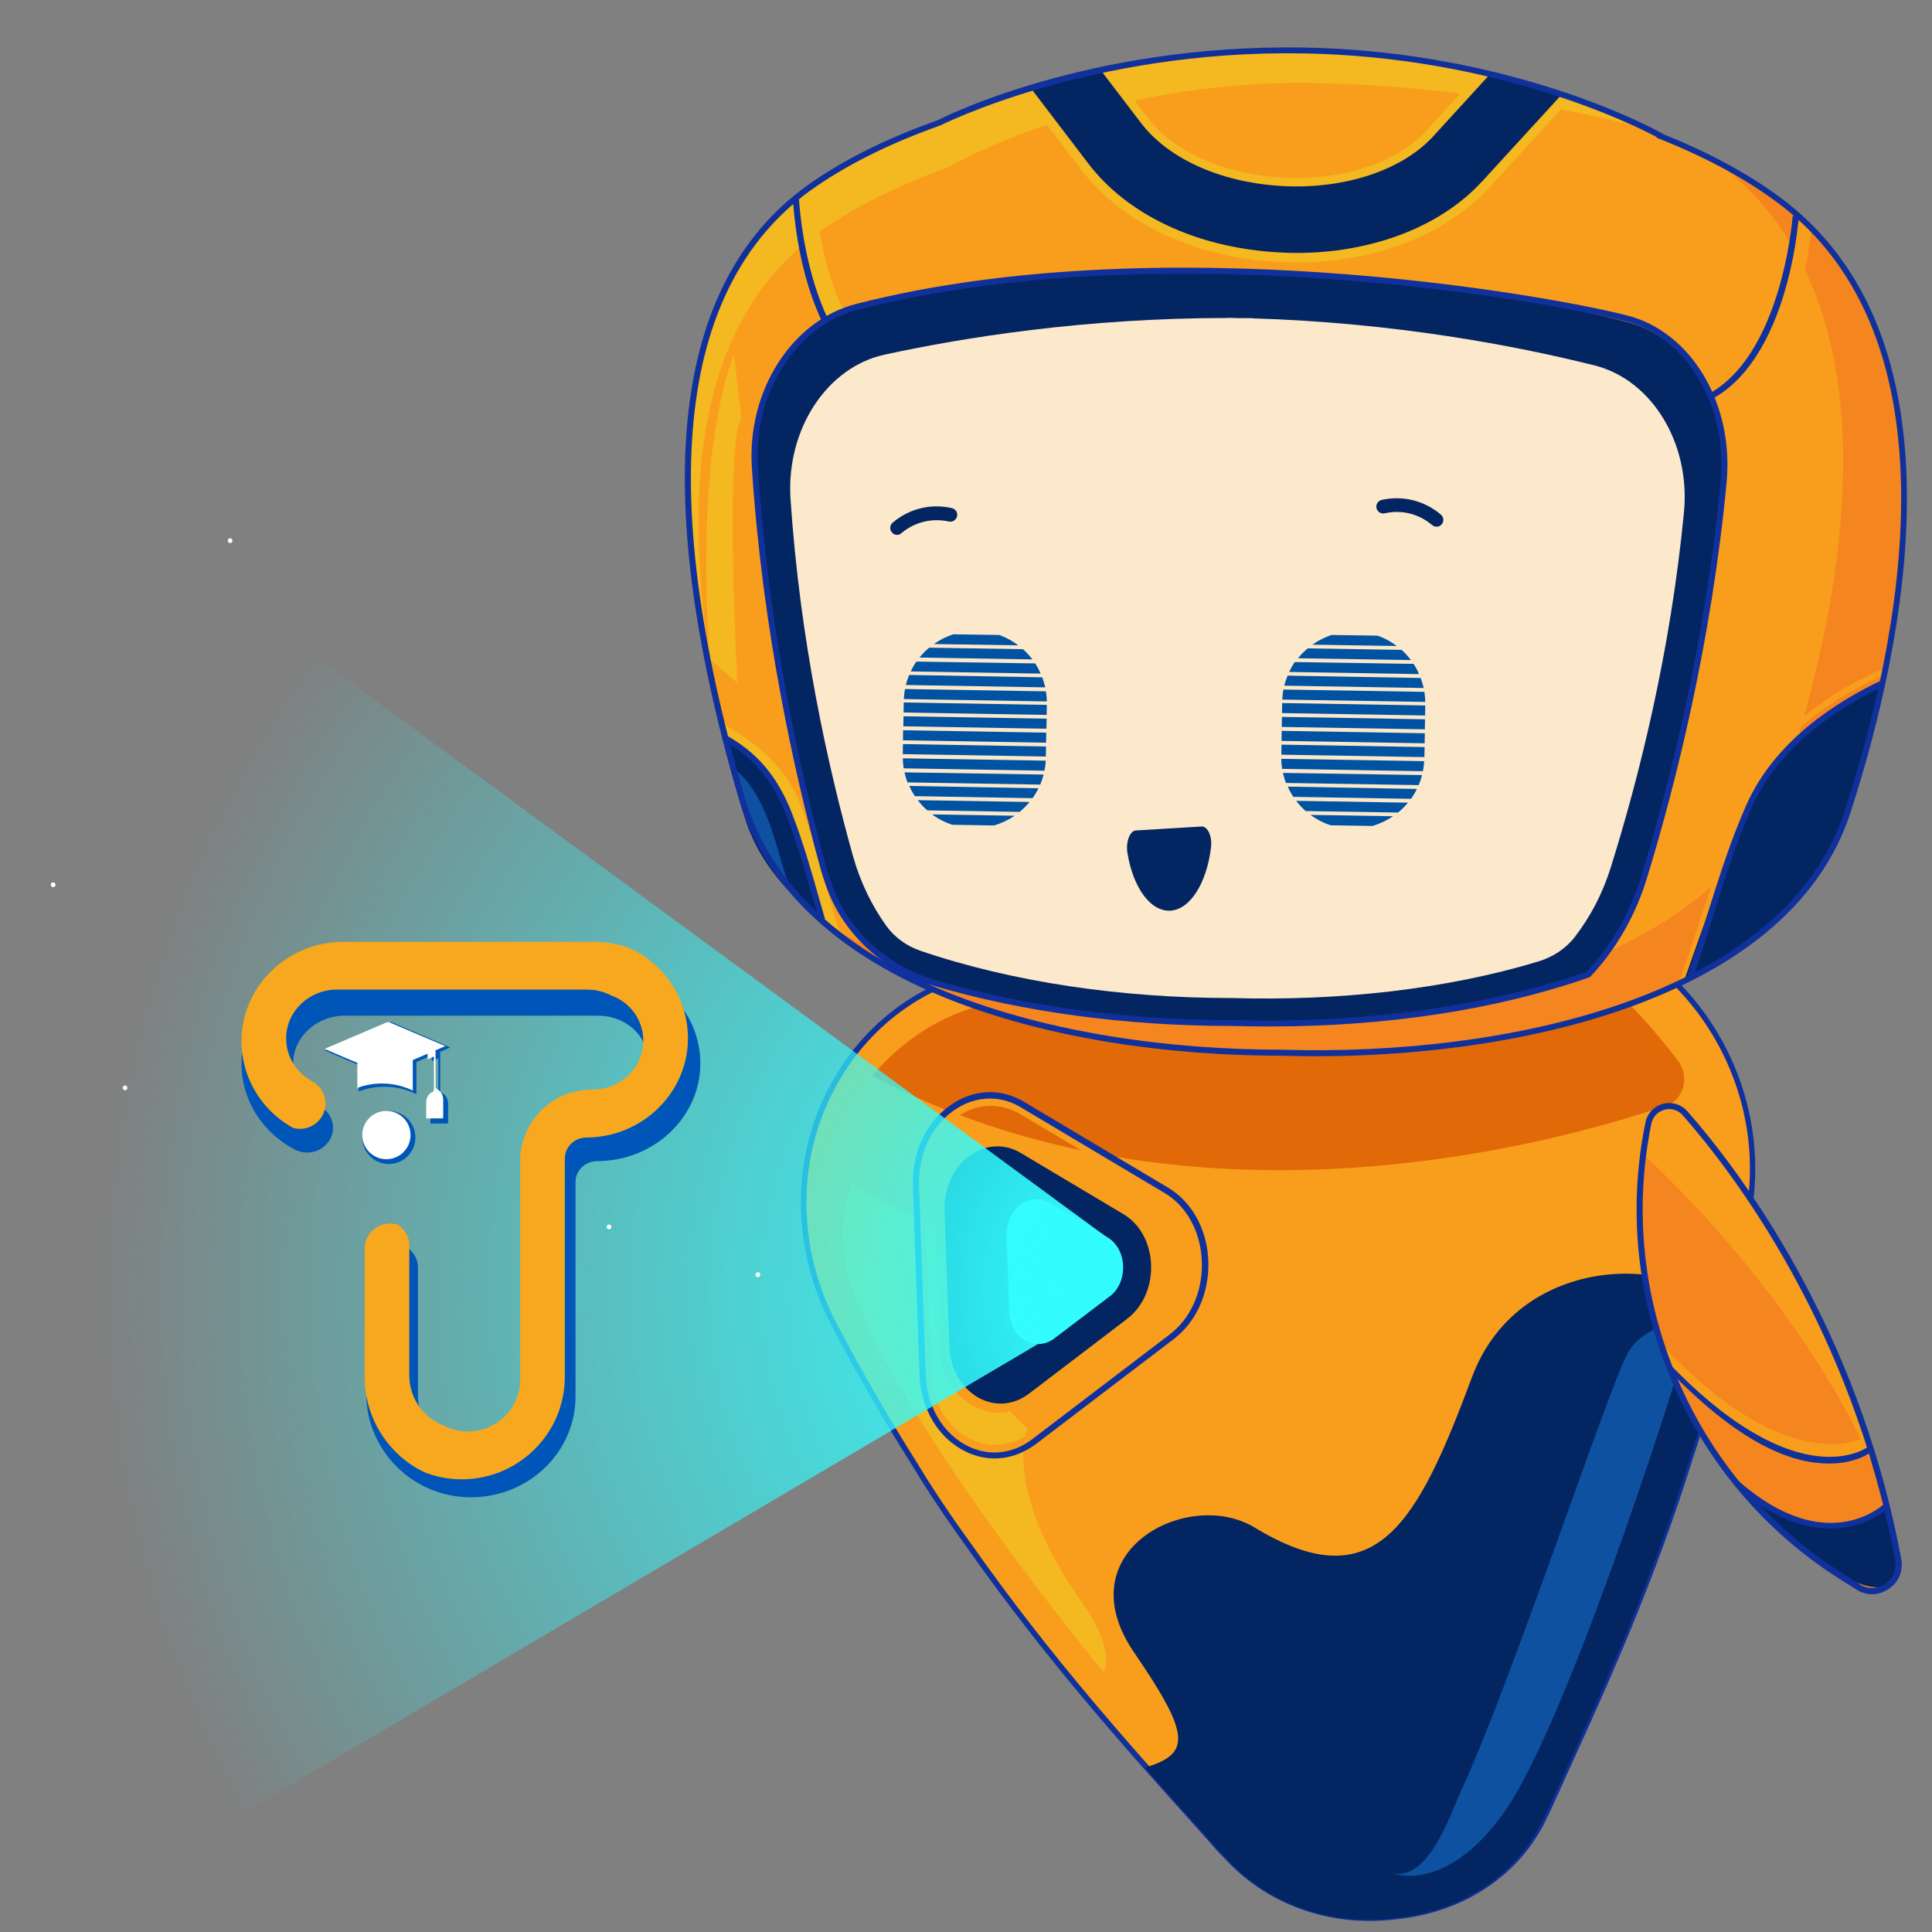 <svg width="80" height="80" viewBox="0 0 80 80" fill="none" xmlns="http://www.w3.org/2000/svg">
<rect x="0" y="0" width="80" height="80" fill="#808080" stroke="none"/>
<mask id="mask0_12159_680603" style="mask-type:alpha" maskUnits="userSpaceOnUse" x="0" y="0" width="80" height="80">
<rect width="80" height="80" fill="#D9D9D9"/>
</mask>
<g mask="url(#mask0_12159_680603)">
<path d="M2.13 36.705C2.095 36.662 2.095 36.599 2.13 36.564C2.173 36.528 2.236 36.528 2.272 36.564C2.307 36.606 2.307 36.669 2.272 36.705C2.229 36.747 2.166 36.747 2.13 36.705Z" fill="white"/>
<path d="M9.458 22.458C9.423 22.415 9.423 22.352 9.458 22.317C9.5 22.281 9.564 22.281 9.599 22.317C9.635 22.359 9.635 22.422 9.599 22.458C9.557 22.493 9.493 22.493 9.458 22.458Z" fill="white"/>
<path d="M34.538 54.843C31.159 48.403 34.889 40.787 41.83 40.033L44.512 39.745C44.533 39.745 44.547 39.738 44.568 39.738L51.262 39.013L57.921 38.07C57.942 38.07 57.956 38.07 57.977 38.063L60.645 37.682C67.543 36.704 73.59 43.096 72.428 50.106C72.048 52.394 71.591 54.534 71.077 56.54C70.809 57.708 70.436 59.004 70 60.348C68.121 66.38 65.854 71.033 64.15 74.827C64.087 74.975 64.017 75.116 63.939 75.257C62.806 77.685 60.462 79.079 57.914 79.36C55.38 79.719 52.684 78.959 50.805 76.904C50.685 76.784 50.572 76.671 50.467 76.545C47.609 73.328 43.935 69.414 40.176 64.086C39.324 62.903 38.543 61.756 37.909 60.693C36.769 58.891 35.643 56.948 34.538 54.843Z" fill="#F89E1C"/>
<path d="M56.711 79.543C54.416 79.543 52.234 78.621 50.72 76.967C50.608 76.854 50.488 76.734 50.375 76.608C49.967 76.143 49.538 75.665 49.094 75.172C46.511 72.293 43.301 68.703 40.084 64.142C39.176 62.882 38.409 61.742 37.811 60.742C36.614 58.849 35.474 56.878 34.432 54.893C32.764 51.718 32.736 48.002 34.362 44.961C35.882 42.11 38.599 40.273 41.816 39.921L51.248 38.893L60.631 37.563C63.89 37.098 67.128 38.239 69.521 40.688C71.971 43.194 73.097 46.72 72.541 50.113C72.182 52.274 71.725 54.442 71.19 56.554C70.936 57.659 70.577 58.94 70.106 60.369C68.494 65.536 66.572 69.766 65.023 73.166C64.756 73.75 64.503 74.313 64.256 74.862C64.193 74.996 64.129 75.137 64.045 75.299C62.968 77.6 60.68 79.156 57.935 79.459C57.52 79.515 57.112 79.543 56.711 79.543ZM34.636 54.794C35.678 56.772 36.811 58.736 38.008 60.629C38.606 61.622 39.367 62.762 40.275 64.015C43.484 68.569 46.694 72.152 49.27 75.024C49.714 75.517 50.143 75.995 50.551 76.46C50.664 76.58 50.777 76.699 50.889 76.819C52.621 78.713 55.239 79.621 57.9 79.248C60.575 78.952 62.792 77.445 63.841 75.207C63.925 75.045 63.996 74.912 64.052 74.778C64.299 74.229 64.552 73.666 64.819 73.081C66.361 69.689 68.282 65.465 69.894 60.313C70.359 58.891 70.718 57.61 70.971 56.512C71.513 54.4 71.964 52.239 72.323 50.085C72.872 46.763 71.767 43.306 69.367 40.85C67.023 38.45 63.855 37.337 60.666 37.788L51.283 39.118L41.844 40.146C38.705 40.484 36.051 42.279 34.566 45.073C32.975 48.044 33.003 51.683 34.636 54.794Z" fill="#10319B"/>
<path d="M46.962 68.428C44.09 64.233 49.2 61.586 51.945 63.248C56.971 66.295 58.688 63.1 60.955 57.018C63.003 51.521 70.373 51.971 71.373 54.737C71.133 55.906 71.323 55.505 71.049 56.589C70.781 57.757 70.408 59.052 69.972 60.397C68.093 66.429 65.826 71.082 64.123 74.876C64.059 75.024 63.989 75.165 63.911 75.305C62.778 77.734 60.434 79.127 57.886 79.409C55.352 79.768 52.656 79.008 50.777 76.952C50.657 76.833 50.544 76.72 50.439 76.593C49.51 75.545 48.482 74.418 47.405 73.194C49.306 72.624 49.32 71.87 46.962 68.428Z" fill="#032663"/>
<path d="M36.114 44.552C37.578 42.807 39.62 41.61 42.076 41.349L44.772 41.061C44.793 41.061 44.807 41.054 44.828 41.054L51.558 40.336L58.252 39.379C58.273 39.379 58.287 39.379 58.308 39.372L60.99 38.984C64.707 38.45 67.184 40.962 69.465 43.898C69.979 44.559 69.739 45.531 69.007 45.777C62.855 47.868 48.623 51.12 36.114 44.552Z" fill="#E26907"/>
<path d="M35.305 48.959C36.157 49.782 40.218 51.416 40.218 51.416C40.218 51.416 39.437 52.964 40.183 55.653C40.746 57.666 42.548 59.144 42.548 59.144C41.894 61.172 43.21 64.135 44.737 66.254C46.265 68.379 45.702 69.238 45.702 69.238C45.702 69.238 37.508 59.433 35.291 53.344C34.397 50.874 35.305 48.959 35.305 48.959Z" fill="#F4B821"/>
<path d="M70.106 54.723C70.106 54.723 68.17 54.631 67.382 56.067C66.593 57.503 62.518 69.857 60.413 74.355C60.033 75.164 59.16 77.895 57.64 77.564C57.64 77.564 59.829 78.479 62.271 75.058C64.721 71.638 68.987 58.622 70.106 54.723Z" fill="#0E51A0"/>
<path d="M41.21 60.341C40.802 60.341 40.394 60.249 40.007 60.066C38.852 59.517 38.106 58.279 38.05 56.836L37.782 49.212C37.733 47.727 38.409 46.383 39.563 45.7C40.492 45.151 41.555 45.151 42.477 45.7L48.292 49.163C49.242 49.726 49.868 50.803 49.967 52.042C50.072 53.365 49.58 54.625 48.651 55.407C48.622 55.428 48.594 55.456 48.559 55.477L48.524 55.505L42.984 59.728C42.435 60.13 41.823 60.341 41.21 60.341ZM41.02 45.791C40.612 45.791 40.197 45.904 39.817 46.129C38.824 46.714 38.24 47.889 38.282 49.184L38.55 56.807C38.592 58.067 39.233 59.137 40.218 59.602C41.027 59.989 41.921 59.876 42.667 59.306L48.242 55.062C48.27 55.041 48.292 55.02 48.32 54.998C49.122 54.323 49.552 53.224 49.46 52.063C49.376 50.993 48.841 50.064 48.031 49.578L42.217 46.115C41.83 45.904 41.429 45.791 41.02 45.791Z" fill="#F89E1C"/>
<path d="M41.182 60.391C40.788 60.391 40.386 60.299 40.006 60.116C38.866 59.574 38.127 58.349 38.078 56.921L37.803 49.107C37.754 47.636 38.422 46.306 39.563 45.63C40.471 45.088 41.513 45.088 42.414 45.63L48.369 49.178C49.305 49.734 49.924 50.797 50.023 52.022C50.128 53.338 49.643 54.584 48.721 55.351C48.692 55.372 48.664 55.4 48.636 55.421L48.601 55.45L42.928 59.771C42.378 60.187 41.787 60.391 41.182 60.391ZM40.992 45.489C40.548 45.489 40.105 45.609 39.69 45.855C38.634 46.482 38.007 47.728 38.056 49.107L38.331 56.921C38.38 58.258 39.063 59.398 40.112 59.898C40.985 60.313 41.956 60.201 42.758 59.581L48.467 55.231C48.495 55.21 48.523 55.189 48.544 55.168C49.403 54.45 49.854 53.282 49.755 52.05C49.664 50.909 49.094 49.917 48.228 49.403L42.273 45.855C41.872 45.609 41.428 45.489 40.992 45.489Z" fill="#10319B"/>
<path d="M41.351 58.498C41.034 58.498 40.725 58.427 40.422 58.286C39.535 57.864 38.958 56.921 38.923 55.809L38.719 50.1C38.676 48.967 39.197 47.939 40.084 47.418C40.802 46.996 41.619 46.996 42.33 47.418L46.68 50.009C47.412 50.445 47.89 51.269 47.968 52.212C48.052 53.225 47.672 54.183 46.961 54.781L46.891 54.837L46.736 54.633L46.877 54.844L42.717 58.012C42.294 58.336 41.823 58.498 41.351 58.498ZM41.21 47.601C40.915 47.601 40.619 47.686 40.337 47.848C39.62 48.277 39.19 49.129 39.225 50.079L39.429 55.788C39.465 56.703 39.929 57.484 40.64 57.822C41.224 58.096 41.872 58.019 42.407 57.611L46.553 54.45L46.729 54.633L46.574 54.436L46.63 54.394C47.215 53.901 47.524 53.099 47.461 52.254C47.398 51.473 47.011 50.797 46.419 50.445L42.069 47.855C41.795 47.686 41.499 47.601 41.21 47.601Z" fill="#F89E1C"/>
<path d="M46.694 54.59C46.715 54.576 46.736 54.555 46.758 54.541C48.06 53.45 47.947 51.127 46.518 50.275L42.267 47.741C40.796 46.868 39.043 48.199 39.113 50.148L39.31 55.73C39.381 57.673 41.218 58.771 42.619 57.701L46.673 54.611C46.673 54.597 46.68 54.59 46.694 54.59Z" fill="#032663"/>
<path d="M45.962 53.675C45.976 53.668 45.983 53.654 45.997 53.647C46.729 53.034 46.666 51.725 45.863 51.239L43.463 49.81C42.633 49.318 41.647 50.071 41.682 51.162L41.795 54.308C41.837 55.406 42.872 56.019 43.66 55.42L45.948 53.682C45.948 53.682 45.955 53.682 45.962 53.675Z" fill="#33FCFE"/>
<path d="M69.768 46.094C72.013 48.642 76.842 55.048 78.595 64.6C78.763 65.529 77.743 66.219 76.94 65.719L76.314 65.325C69.958 61.348 66.741 53.844 68.254 46.502C68.402 45.799 69.296 45.559 69.768 46.094Z" fill="#F5851F"/>
<path d="M68.261 46.503C68.409 45.799 69.296 45.559 69.767 46.102C71.738 48.34 75.716 53.57 77.834 61.292C75.103 54.745 69.88 49.501 68.043 47.791C68.099 47.355 68.17 46.932 68.261 46.503Z" fill="#F89E1C"/>
<path d="M75.723 60.412C74.252 60.412 72.175 59.828 69.064 56.498L68.874 55.738C74.111 61.334 77.236 59.518 77.264 59.497L77.581 59.891C77.518 59.934 76.884 60.412 75.723 60.412Z" fill="#F89E1C"/>
<path d="M78.123 62.341C78.123 62.341 75.849 64.84 71.985 61.377C71.985 61.377 75.892 66.037 77.975 65.713C77.975 65.713 79.32 65.502 78.123 62.341Z" fill="#032663"/>
<path d="M77.525 66.014C77.299 66.014 77.081 65.951 76.877 65.824L76.251 65.43C69.88 61.446 66.621 53.83 68.135 46.474C68.212 46.101 68.487 45.806 68.86 45.707C69.226 45.608 69.613 45.728 69.866 46.01C71.936 48.361 76.94 54.879 78.728 64.571C78.813 65.05 78.623 65.515 78.214 65.789C78.003 65.937 77.764 66.014 77.525 66.014ZM69.12 45.925C69.057 45.925 68.986 45.932 68.923 45.953C68.641 46.031 68.437 46.242 68.381 46.523C66.889 53.774 70.106 61.291 76.384 65.212L77.011 65.606C77.341 65.81 77.743 65.803 78.067 65.585C78.383 65.367 78.538 65.001 78.475 64.621C76.701 54.984 71.731 48.516 69.676 46.178C69.528 46.017 69.331 45.925 69.12 45.925Z" fill="#10319B"/>
<path d="M75.786 63.291C74.737 63.291 73.393 62.889 71.837 61.531L72.006 61.341C75.638 64.508 77.94 62.347 78.039 62.256L78.215 62.439C78.194 62.446 77.307 63.291 75.786 63.291Z" fill="#10319B"/>
<path d="M75.744 60.602C74.336 60.602 72.238 59.961 69.162 56.8L69.191 56.54C74.547 62.051 77.328 59.926 77.356 59.905L77.518 60.102C77.461 60.144 76.87 60.602 75.744 60.602Z" fill="#10319B"/>
<path d="M46.11 51.437L2.485 19.418V79.543L42.971 55.66L46.11 51.437Z" fill="url(#paint0_radial_12159_680603)"/>
<path d="M27.77 41.181C26.978 40.42 25.924 39.999 24.803 39.999H14.275C11.947 39.999 10.029 41.787 10 43.986C9.987 45.087 10.421 46.119 11.227 46.895C11.515 47.172 11.839 47.405 12.185 47.588C12.187 47.59 12.188 47.591 12.19 47.591C12.208 47.599 12.227 47.609 12.247 47.618C12.39 47.686 12.551 47.726 12.719 47.726C13.088 47.726 13.412 47.548 13.604 47.275C13.606 47.275 13.606 47.273 13.607 47.272C13.623 47.247 13.639 47.224 13.654 47.199C13.656 47.196 13.657 47.191 13.661 47.187C13.742 47.043 13.789 46.874 13.789 46.697C13.789 46.307 13.563 45.965 13.229 45.791C13.227 45.791 13.227 45.791 13.226 45.789C13.049 45.697 12.886 45.582 12.741 45.44C12.344 45.058 12.131 44.552 12.138 44.011C12.153 42.934 13.111 42.056 14.276 42.056H24.747C25.297 42.056 25.834 42.242 26.23 42.609C26.637 42.989 26.861 43.494 26.861 44.037V44.065C26.846 45.15 25.875 46.032 24.699 46.021C23.035 46.004 21.691 47.337 21.691 48.94V57.828C21.691 58.393 21.463 58.922 21.049 59.32C20.611 59.743 20.02 59.965 19.398 59.938C18.215 59.886 17.306 58.909 17.306 57.77V52.485C17.306 52.041 17.009 51.668 16.6 51.532C16.483 51.493 16.358 51.472 16.226 51.475H16.199C16.07 51.478 15.947 51.503 15.834 51.547C15.444 51.695 15.169 52.06 15.169 52.485V57.734C15.169 60.04 17.07 61.981 19.463 61.999C20.634 62.009 21.736 61.572 22.56 60.778C23.378 59.991 23.83 58.942 23.83 57.828V48.94C23.83 48.461 24.237 48.081 24.735 48.079C25.896 48.076 26.952 47.629 27.723 46.911C28.498 46.188 28.984 45.192 29 44.09C29.013 42.993 28.578 41.959 27.77 41.181Z" fill="#0055B8"/>
<path d="M18.577 43.401C18.493 43.438 18.332 43.51 18.225 43.553C18.227 43.643 18.228 43.77 18.228 43.824V45.143C18.228 45.183 18.232 45.214 18.273 45.237C18.472 45.339 18.556 45.512 18.556 45.734C18.554 45.968 18.554 46.204 18.554 46.441C18.554 46.492 18.554 46.511 18.532 46.517C18.52 46.523 18.501 46.523 18.471 46.523H17.822C17.822 46.286 17.822 46.051 17.823 45.814C17.823 45.745 17.833 45.683 17.856 45.627C17.894 45.516 17.974 45.429 18.092 45.367C18.135 45.343 18.154 45.316 18.154 45.267C18.152 44.806 18.152 44.345 18.152 43.884C18.152 43.867 18.151 43.85 18.149 43.827C18.122 43.837 18.099 43.846 18.079 43.855C18.013 43.883 17.948 43.912 17.881 43.939V43.763C17.881 43.745 17.879 43.728 17.877 43.706C17.85 43.716 17.827 43.725 17.807 43.734C17.618 43.816 17.432 43.895 17.243 43.977V45.31C16.902 45.141 16.526 45.036 16.13 45.007C16.058 45.002 15.985 45 15.912 45C15.539 45 15.183 45.068 14.852 45.192V44.102C14.762 44.063 14.671 44.023 14.58 43.984C14.321 43.873 14.062 43.762 13.801 43.65C13.706 43.609 13.61 43.568 13.516 43.527C13.503 43.521 13.492 43.514 13.475 43.505C13.468 43.5 13.458 43.496 13.448 43.49C13.484 43.472 13.508 43.461 13.532 43.45C13.668 43.391 13.806 43.332 13.944 43.273C14 43.25 14.055 43.224 14.111 43.201L14.112 43.2C14.77 42.916 15.429 42.632 16.089 42.347C16.142 42.324 16.19 42.312 16.248 42.337C16.692 42.529 17.135 42.721 17.578 42.911C17.933 43.064 18.289 43.216 18.642 43.369C18.645 43.37 18.645 43.371 18.648 43.372C18.619 43.385 18.595 43.395 18.577 43.401Z" fill="#0055B8"/>
<path d="M16.51 50.728C16.503 50.729 16.494 50.73 16.487 50.731C16.352 50.751 16.214 50.761 16.073 50.761C15.964 50.761 15.86 50.754 15.755 50.743C15.866 50.698 15.987 50.674 16.115 50.67H16.18C16.198 50.67 16.217 50.671 16.235 50.673C16.25 50.674 16.265 50.675 16.28 50.677C16.303 50.679 16.327 50.683 16.351 50.687C16.37 50.69 16.388 50.694 16.406 50.698C16.419 50.701 16.43 50.704 16.443 50.707C16.444 50.707 16.446 50.708 16.447 50.708C16.449 50.709 16.452 50.709 16.454 50.71L16.455 50.711C16.458 50.711 16.461 50.712 16.463 50.713C16.48 50.717 16.495 50.722 16.51 50.728Z" fill="#F7A81E"/>
<path d="M27.272 40.086C27.14 39.956 27 39.834 26.855 39.724C26.632 39.556 26.395 39.409 26.146 39.291C25.663 39.099 25.142 38.999 24.607 38.999H14.218C11.921 38.999 10.028 40.817 10 43.053C9.987 44.172 10.417 45.222 11.211 46.011C11.384 46.183 11.571 46.339 11.768 46.476C11.883 46.556 12.003 46.631 12.126 46.7C12.22 46.728 12.32 46.743 12.423 46.743C12.786 46.743 13.106 46.561 13.296 46.283C13.297 46.283 13.297 46.281 13.299 46.279C13.316 46.255 13.331 46.229 13.346 46.205C13.347 46.201 13.349 46.197 13.353 46.193C13.433 46.047 13.479 45.875 13.479 45.695C13.479 45.307 13.265 44.965 12.948 44.786C12.941 44.781 12.934 44.778 12.927 44.774C12.925 44.774 12.925 44.774 12.923 44.772C12.748 44.678 12.587 44.561 12.444 44.416C12.054 44.029 11.843 43.514 11.849 42.964C11.863 41.867 12.808 40.976 13.959 40.976H24.289C24.647 40.976 24.999 41.057 25.309 41.22C25.439 41.267 25.565 41.327 25.684 41.4C25.802 41.471 25.912 41.555 26.014 41.652C26.417 42.038 26.638 42.551 26.638 43.104V43.132C26.623 44.234 25.665 45.132 24.505 45.121C23.787 45.114 23.131 45.368 22.618 45.794C22.207 46.134 21.89 46.584 21.708 47.096C21.598 47.409 21.538 47.743 21.538 48.09V57.129C21.538 57.703 21.313 58.242 20.904 58.645C20.471 59.074 19.889 59.301 19.275 59.275C18.959 59.261 18.664 59.178 18.4 59.039C18.322 59.012 18.247 58.98 18.175 58.944C17.444 58.583 16.949 57.814 16.949 56.954V51.581C16.949 51.224 16.766 50.912 16.489 50.729C16.497 50.728 16.506 50.727 16.513 50.726C16.497 50.72 16.482 50.716 16.466 50.711C16.463 50.71 16.459 50.709 16.457 50.708C16.455 50.707 16.452 50.707 16.45 50.706C16.449 50.706 16.447 50.705 16.446 50.705C16.433 50.701 16.422 50.698 16.409 50.696C16.39 50.691 16.372 50.688 16.353 50.685C16.33 50.68 16.306 50.677 16.283 50.675C16.268 50.673 16.253 50.672 16.237 50.671C16.219 50.669 16.201 50.668 16.183 50.668H16.117C15.989 50.672 15.868 50.696 15.758 50.741C15.372 50.891 15.102 51.263 15.102 51.695V57.032C15.102 58.513 15.85 59.845 16.997 60.631C17.175 60.754 17.363 60.862 17.561 60.957C18.031 61.145 18.542 61.25 19.078 61.255C19.298 61.257 19.515 61.243 19.728 61.212C20.637 61.084 21.475 60.667 22.134 60.013C22.941 59.213 23.388 58.147 23.388 57.013V47.978C23.388 47.491 23.79 47.104 24.28 47.103C25.425 47.099 26.468 46.646 27.228 45.914C27.28 45.863 27.332 45.811 27.382 45.758C27.656 45.466 27.888 45.135 28.067 44.775C28.328 44.25 28.479 43.665 28.487 43.046C28.498 41.929 28.069 40.877 27.272 40.086Z" fill="#F7A81E"/>
<path d="M18.374 43.347C18.294 43.382 18.138 43.45 18.035 43.491C18.038 43.576 18.038 43.697 18.038 43.748V45.001C18.038 45.039 18.043 45.068 18.082 45.09C18.273 45.187 18.354 45.351 18.354 45.561C18.352 45.783 18.352 46.008 18.352 46.233C18.352 46.281 18.352 46.299 18.331 46.305C18.319 46.311 18.301 46.311 18.272 46.311H17.648C17.648 46.086 17.648 45.863 17.649 45.637C17.649 45.572 17.659 45.513 17.682 45.46C17.718 45.355 17.794 45.272 17.908 45.213C17.95 45.191 17.968 45.165 17.968 45.118C17.966 44.68 17.966 44.243 17.966 43.806C17.966 43.788 17.965 43.773 17.963 43.752C17.937 43.761 17.915 43.77 17.895 43.778C17.832 43.804 17.769 43.831 17.706 43.858V43.69C17.706 43.673 17.704 43.657 17.702 43.636C17.676 43.645 17.653 43.654 17.634 43.662C17.453 43.74 17.274 43.816 17.093 43.894V45.159C16.765 44.999 16.404 44.899 16.023 44.872C15.955 44.867 15.884 44.865 15.815 44.865C15.456 44.865 15.114 44.93 14.796 45.047V44.012C14.71 43.975 14.622 43.938 14.535 43.901C14.286 43.794 14.037 43.689 13.787 43.583C13.696 43.544 13.604 43.505 13.513 43.466C13.501 43.46 13.49 43.454 13.474 43.445C13.467 43.44 13.458 43.437 13.448 43.431C13.483 43.414 13.505 43.403 13.528 43.393C13.659 43.337 13.791 43.281 13.924 43.225C13.978 43.203 14.031 43.179 14.085 43.157L14.086 43.156C14.718 42.887 15.351 42.616 15.984 42.346C16.035 42.324 16.082 42.313 16.137 42.336C16.564 42.518 16.989 42.7 17.415 42.882C17.755 43.027 18.097 43.171 18.437 43.316C18.439 43.317 18.44 43.318 18.442 43.319C18.415 43.331 18.391 43.341 18.374 43.347Z" fill="#FEFEFE"/>
<path d="M25.147 50.874C25.112 50.831 25.112 50.768 25.147 50.733C25.19 50.697 25.253 50.697 25.289 50.733C25.324 50.775 25.324 50.838 25.289 50.874C25.253 50.909 25.19 50.909 25.147 50.874Z" fill="white"/>
<path d="M31.314 52.851C31.279 52.809 31.279 52.745 31.314 52.71C31.356 52.675 31.42 52.675 31.455 52.71C31.49 52.752 31.49 52.816 31.455 52.851C31.413 52.894 31.356 52.894 31.314 52.851Z" fill="white"/>
<path d="M5.108 45.116C5.073 45.074 5.073 45.01 5.108 44.975C5.15 44.939 5.214 44.939 5.249 44.975C5.284 45.017 5.284 45.081 5.249 45.116C5.207 45.158 5.15 45.158 5.108 45.116Z" fill="white"/>
<path d="M73.555 8.198C72.155 7.179 70.491 6.313 68.634 5.578L68.752 5.606C68.752 5.606 62.819 2.21 53.9 2.078C45.008 1.947 38.909 5.058 38.874 5.079C36.948 5.758 35.208 6.597 33.753 7.595C26.718 12.391 27.813 23.05 30.717 33.016C32.831 40.265 42.61 43.585 53.124 43.585C63.63 43.904 74.192 40.778 76.521 33.591C79.716 23.729 80.444 13.209 73.555 8.198Z" fill="#F89E1C"/>
<path d="M73.555 8.239C72.82 7.705 72.016 7.213 71.143 6.756C77.886 11.815 77.152 22.28 73.971 32.108C71.642 39.308 61.08 42.441 50.573 42.122C44.599 42.122 38.5 40.577 34.086 38.276C38.569 41.644 45.895 43.702 53.117 43.702C63.623 44.021 74.185 40.889 76.514 33.688C79.716 23.798 80.444 13.257 73.555 8.239Z" fill="#F5851F"/>
<path d="M70.089 17.464L69.951 16.73C73.756 16.002 74.269 9.279 74.275 9.21L75.024 9.265C75.003 9.563 74.456 16.626 70.089 17.464Z" fill="#F89E1C"/>
<path d="M37.987 16.521C33.185 15.197 33.032 8.274 33.025 7.983L33.774 7.969C33.774 8.038 33.926 14.622 38.188 15.8L37.987 16.521Z" fill="#F4B821"/>
<path d="M53.664 8.114C53.408 8.114 53.151 8.107 52.888 8.086C50.337 7.906 48.12 6.88 46.949 5.349L45.313 3.207L45.909 2.757L47.544 4.898C48.584 6.264 50.608 7.178 52.943 7.345C55.348 7.511 57.635 6.839 58.911 5.571C58.945 5.536 58.98 5.501 59.014 5.46L61.378 2.882L61.932 3.388L59.569 5.973C59.527 6.021 59.486 6.063 59.437 6.104C58.148 7.373 55.986 8.114 53.664 8.114Z" fill="#F4B821"/>
<path d="M53.678 10.866C53.609 10.866 53.54 10.866 53.463 10.866C53.207 10.859 52.944 10.852 52.694 10.832C49.319 10.596 46.429 9.203 44.759 7.013L42.423 3.95L43.019 3.499L45.355 6.562C46.893 8.579 49.589 9.861 52.749 10.09C52.992 10.104 53.235 10.118 53.484 10.118C56.457 10.159 59.139 9.217 60.851 7.533C60.914 7.47 60.969 7.415 61.032 7.352L61.101 7.276L64.344 3.735L64.899 4.241L61.579 7.865C61.51 7.935 61.447 8.004 61.378 8.066C59.555 9.854 56.762 10.866 53.678 10.866Z" fill="#F4B821"/>
<path d="M34.127 9.466C35.589 8.461 37.322 7.616 39.255 6.93C39.297 6.909 45.423 3.305 54.308 3.437C60.151 3.527 65.259 4.58 68.079 5.294C66.298 4.421 61.066 2.196 53.9 2.085C45.008 1.953 38.909 5.093 38.867 5.114C36.941 5.8 35.201 6.645 33.739 7.65C27.467 11.968 27.765 20.915 29.816 29.918C28.222 21.553 28.277 13.486 34.127 9.466Z" fill="#F4B821"/>
<path d="M37.315 16.287C33.164 15.358 32.838 8.469 32.831 8.171L33.08 8.164C33.08 8.233 33.406 15.157 37.37 16.044L37.315 16.287Z" fill="#10319B"/>
<path d="M45.064 6.771L42.728 3.707C43.567 3.451 44.537 3.188 45.618 2.959L47.254 5.101C48.363 6.556 50.483 7.519 52.923 7.693C55.432 7.873 57.83 7.152 59.181 5.814C59.223 5.773 59.257 5.738 59.299 5.697L61.662 3.111C62.764 3.375 63.755 3.673 64.621 3.964L61.378 7.505L61.302 7.582C61.239 7.644 61.177 7.713 61.115 7.776C59.334 9.536 56.52 10.52 53.484 10.472C53.235 10.465 52.985 10.458 52.736 10.437C49.465 10.208 46.665 8.871 45.064 6.771Z" fill="#032663"/>
<path d="M69.757 16.924L69.708 16.681C73.7 15.912 74.227 9.002 74.234 8.933L74.483 8.953C74.469 9.244 73.936 16.12 69.757 16.924Z" fill="#10319B"/>
<path d="M51.031 42.434C56.222 42.593 61.433 41.949 65.758 40.438C66.777 39.377 67.588 38.012 68.08 36.411C69.334 32.308 70.755 26.556 71.372 20.083C71.677 16.902 69.923 13.977 67.352 13.326C63.845 12.432 58.432 11.371 51.987 11.17V11.163C51.807 11.163 51.627 11.163 51.447 11.163C51.266 11.156 51.086 11.156 50.906 11.149V11.156C44.461 11.163 39.145 11.898 35.61 12.688C33.018 13.27 31.05 16.292 31.258 19.487C31.681 25.974 32.928 31.761 34.058 35.905C34.148 36.238 34.252 36.557 34.37 36.868C35.091 38.774 36.712 40.195 38.667 40.777C42.437 41.886 46.727 42.434 51.031 42.434Z" fill="#032663"/>
<path d="M34.086 38.283L34.848 38.935C34.723 38.505 34.508 37.77 34.363 37.257C33.982 35.906 33.552 34.367 33.15 33.328C32.505 31.651 31.14 30.639 29.823 29.918L29.976 30.542C31.196 31.214 32 31.997 32.582 33.508C32.977 34.527 33.4 36.044 33.774 37.382C33.919 37.902 33.954 37.846 34.086 38.283Z" fill="#F4B821"/>
<path d="M69.715 40.654C69.701 40.654 69.687 40.654 69.674 40.647C69.611 40.626 69.576 40.55 69.597 40.487C69.888 39.663 70.173 38.775 70.457 37.916C71.046 36.114 71.649 34.25 72.321 32.732C73.527 30.015 76.036 28.587 77.817 27.756C77.879 27.728 77.956 27.756 77.983 27.818C78.011 27.881 77.983 27.957 77.921 27.985C76.174 28.802 73.721 30.195 72.55 32.836C71.884 34.34 71.275 36.197 70.692 37.992C70.415 38.852 70.124 39.746 69.833 40.57C69.812 40.626 69.764 40.654 69.715 40.654Z" fill="#F89E1C"/>
<path d="M29.976 30.542C30.163 31.54 30.447 32.427 30.71 33.425C31.258 35.49 32.346 36.731 34.141 38.304C33.676 36.717 33.261 35.206 32.72 33.785C32.075 32.136 31.133 31.18 29.976 30.542Z" fill="#032663"/>
<path d="M30.793 33.515C30.599 32.933 30.468 32.364 30.308 31.775C30.918 32.205 31.313 32.815 31.667 33.612C32.048 34.458 32.339 35.712 32.672 36.696C31.701 35.892 31.175 34.658 30.793 33.515Z" fill="#0E51A0"/>
<path d="M33.933 38.13C33.836 37.805 33.746 37.493 33.656 37.181C33.323 36.017 33.005 34.915 32.575 33.792C32 32.309 31.182 31.339 29.913 30.646L30.031 30.424C31.355 31.151 32.207 32.163 32.803 33.702C33.24 34.832 33.559 35.941 33.892 37.112C33.982 37.417 34.072 37.736 34.162 38.054L33.933 38.13Z" fill="#10319B"/>
<path d="M78.046 28.316C77.651 29.931 77.193 31.414 76.743 33.036C75.87 36.19 73.978 38.421 69.722 40.646C70.609 38.116 71.476 35.663 72.467 33.417C73.638 30.791 76.195 29.183 78.046 28.316Z" fill="#032663"/>
<path d="M50.989 41.326C55.438 41.457 59.902 40.965 63.713 39.808C64.302 39.628 64.836 39.281 65.21 38.796C65.848 37.971 66.361 37.001 66.7 35.913C67.858 32.219 69.168 27.042 69.729 21.213C70.006 18.344 68.391 15.717 66.014 15.128C62.778 14.318 57.788 13.361 51.848 13.181V13.174C51.682 13.174 51.516 13.174 51.349 13.174C51.183 13.167 51.017 13.167 50.85 13.16V13.167C44.904 13.167 39.886 13.978 36.629 14.685C34.238 15.205 32.547 17.783 32.734 20.659C33.122 26.501 34.273 31.713 35.319 35.442C35.624 36.53 36.102 37.507 36.705 38.346C37.052 38.824 37.544 39.17 38.098 39.364C41.931 40.674 46.456 41.326 50.989 41.326Z" fill="#FCE8CA"/>
<path d="M52.583 42.504C52.07 42.504 51.55 42.497 51.024 42.483H51.017C46.595 42.483 42.312 41.901 38.618 40.806C36.601 40.203 34.966 38.72 34.259 36.828C34.141 36.509 34.03 36.177 33.94 35.837C32.9 32.025 31.57 26.079 31.133 19.363C30.925 16.182 32.783 13.271 35.451 12.585C47.905 9.39 63.804 12.149 67.38 13.063C70.034 13.743 71.801 16.709 71.496 19.973C70.859 26.675 69.355 32.58 68.198 36.357C67.719 37.93 66.901 39.337 65.848 40.446L65.827 40.467L65.8 40.474C61.974 41.811 57.434 42.504 52.583 42.504ZM51.031 42.234C56.353 42.4 61.551 41.686 65.689 40.245C66.707 39.171 67.498 37.805 67.962 36.281C69.112 32.517 70.616 26.626 71.247 19.945C71.545 16.806 69.854 13.95 67.317 13.306C63.755 12.398 47.919 9.64 35.513 12.828C32.963 13.486 31.182 16.286 31.383 19.349C31.812 26.044 33.143 31.977 34.176 35.775C34.266 36.107 34.37 36.426 34.487 36.745C35.174 38.561 36.74 39.988 38.687 40.571C42.361 41.659 46.623 42.241 51.017 42.241C51.024 42.234 51.024 42.234 51.031 42.234Z" fill="#10319B"/>
<path d="M70.097 40.508L69.861 40.424C70.18 39.523 70.457 38.643 70.72 37.791C71.212 36.231 71.677 34.762 72.321 33.314C73.493 30.68 76.036 29.051 77.956 28.15L78.06 28.379C76.175 29.266 73.687 30.853 72.543 33.418C71.906 34.852 71.441 36.315 70.956 37.867C70.693 38.719 70.415 39.6 70.097 40.508Z" fill="#10319B"/>
<path d="M30.53 28.269L29.401 27.299C29.401 27.299 28.659 19.349 30.392 14.644L30.704 17.34C30.711 17.346 30.011 17.436 30.53 28.269Z" fill="#F4B821"/>
<path d="M54.503 43.737C54.031 43.737 53.567 43.73 53.11 43.716C53.11 43.716 53.11 43.716 53.103 43.716C43.719 43.716 32.873 40.916 30.585 33.057C26.802 20.076 27.841 11.476 33.676 7.505C35.104 6.527 36.837 5.682 38.833 4.975C39.069 4.85 45.07 1.835 53.907 1.967C62.757 2.099 68.759 5.481 68.814 5.516L68.897 5.564C70.72 6.299 72.314 7.151 73.624 8.108C81.566 13.881 78.912 26.584 76.625 33.646C74.199 41.131 63.498 43.737 54.503 43.737ZM53.117 43.467C62.286 43.744 73.88 41.319 76.396 33.563C78.662 26.57 81.303 13.985 73.485 8.302C72.134 7.317 70.491 6.444 68.592 5.703L68.599 5.675C67.809 5.252 62.085 2.334 53.9 2.21C45.133 2.071 38.992 5.169 38.93 5.197C36.948 5.897 35.229 6.742 33.815 7.706C28.084 11.614 27.079 20.118 30.828 32.988C33.081 40.715 43.816 43.467 53.117 43.467Z" fill="#10319B"/>
<path d="M59.423 21.802C59.382 21.796 59.34 21.775 59.299 21.74C58.751 21.276 58.037 21.096 57.337 21.255C57.185 21.29 57.032 21.192 56.998 21.04C56.963 20.888 57.06 20.735 57.213 20.701C58.086 20.506 58.98 20.728 59.666 21.31C59.784 21.414 59.798 21.588 59.701 21.705C59.631 21.796 59.527 21.823 59.423 21.802Z" fill="#032663"/>
<path d="M37.197 22.142C37.239 22.135 37.281 22.114 37.322 22.08C37.87 21.616 38.583 21.442 39.29 21.595C39.443 21.629 39.595 21.532 39.63 21.38C39.665 21.227 39.568 21.075 39.415 21.04C38.542 20.839 37.648 21.061 36.962 21.643C36.844 21.747 36.83 21.921 36.927 22.038C36.996 22.128 37.1 22.163 37.197 22.142Z" fill="#032663"/>
<path d="M42.998 32.641C42.929 32.786 42.846 32.925 42.756 33.05L37.884 32.967C37.794 32.835 37.717 32.696 37.655 32.544L42.998 32.641Z" fill="#0052A3"/>
<path d="M43.213 32.072C43.178 32.211 43.13 32.35 43.075 32.488L37.579 32.398C37.523 32.267 37.489 32.121 37.454 31.982L43.213 32.072Z" fill="#0052A3"/>
<path d="M37.389 30.811L37.382 31.227L43.306 31.326L43.313 30.91L37.389 30.811Z" fill="#0052A3"/>
<path d="M43.303 31.497C43.296 31.636 43.276 31.775 43.248 31.913L37.419 31.816C37.398 31.678 37.385 31.539 37.385 31.4L43.303 31.497Z" fill="#0052A3"/>
<path d="M42.014 33.778C41.758 33.951 41.467 34.09 41.162 34.18L39.436 34.152C39.131 34.055 38.847 33.91 38.597 33.723L42.014 33.778Z" fill="#0052A3"/>
<path d="M42.749 27.305L38.071 27.228C38.188 27.083 38.327 26.944 38.473 26.819L42.361 26.882C42.506 27.013 42.638 27.152 42.749 27.305Z" fill="#0052A3"/>
<path d="M42.631 33.209C42.506 33.361 42.368 33.493 42.222 33.618L38.397 33.556C38.251 33.431 38.119 33.285 38.002 33.133L42.631 33.209Z" fill="#0052A3"/>
<path d="M41.376 26.293C41.667 26.397 41.931 26.543 42.166 26.723L38.673 26.668C38.916 26.494 39.186 26.356 39.477 26.266L41.376 26.293Z" fill="#0052A3"/>
<path d="M43.158 28.046C43.206 28.178 43.248 28.323 43.282 28.462L37.509 28.365C37.544 28.22 37.593 28.088 37.648 27.949L43.158 28.046Z" fill="#0052A3"/>
<path d="M43.31 28.628C43.331 28.767 43.345 28.905 43.345 29.044L37.426 28.947C37.433 28.808 37.447 28.67 37.475 28.531L43.31 28.628Z" fill="#0052A3"/>
<path d="M42.867 27.471C42.95 27.602 43.026 27.741 43.089 27.893L37.711 27.803C37.78 27.658 37.856 27.519 37.946 27.395L42.867 27.471Z" fill="#0052A3"/>
<path d="M37.413 29.659L37.406 30.075L43.331 30.175L43.338 29.759L37.413 29.659Z" fill="#0052A3"/>
<path d="M37.422 29.088L37.415 29.504L43.34 29.604L43.347 29.188L37.422 29.088Z" fill="#0052A3"/>
<path d="M37.397 30.238L37.39 30.654L43.315 30.754L43.322 30.338L37.397 30.238Z" fill="#0052A3"/>
<path d="M58.669 32.669C58.599 32.815 58.516 32.953 58.426 33.078L53.554 32.995C53.464 32.863 53.388 32.725 53.325 32.572L58.669 32.669Z" fill="#0052A3"/>
<path d="M58.883 32.094C58.849 32.233 58.8 32.371 58.745 32.51L53.249 32.42C53.193 32.288 53.159 32.142 53.124 32.004L58.883 32.094Z" fill="#0052A3"/>
<path d="M53.064 30.834L53.057 31.25L58.982 31.35L58.989 30.934L53.064 30.834Z" fill="#0052A3"/>
<path d="M58.973 31.518C58.966 31.657 58.945 31.795 58.918 31.934L53.089 31.837C53.068 31.698 53.054 31.559 53.054 31.421L58.973 31.518Z" fill="#0052A3"/>
<path d="M57.684 33.799C57.428 33.972 57.137 34.111 56.832 34.201L55.106 34.173C54.801 34.076 54.517 33.93 54.267 33.743L57.684 33.799Z" fill="#0052A3"/>
<path d="M58.425 27.333L53.747 27.257C53.865 27.111 54.004 26.972 54.149 26.848L58.037 26.91C58.176 27.035 58.308 27.18 58.425 27.333Z" fill="#0052A3"/>
<path d="M58.301 33.237C58.176 33.39 58.038 33.522 57.892 33.646L54.066 33.584C53.921 33.459 53.789 33.314 53.671 33.161L58.301 33.237Z" fill="#0052A3"/>
<path d="M57.047 26.321C57.337 26.425 57.601 26.57 57.837 26.75L54.344 26.695C54.586 26.522 54.856 26.383 55.148 26.293L57.047 26.321Z" fill="#0052A3"/>
<path d="M58.828 28.074C58.876 28.205 58.918 28.351 58.953 28.489L53.179 28.392C53.214 28.247 53.263 28.115 53.318 27.977L58.828 28.074Z" fill="#0052A3"/>
<path d="M58.98 28.649C59.001 28.787 59.015 28.926 59.015 29.065L53.096 28.968C53.103 28.829 53.117 28.69 53.145 28.552L58.98 28.649Z" fill="#0052A3"/>
<path d="M58.536 27.491C58.62 27.623 58.696 27.762 58.758 27.914L53.38 27.824C53.45 27.678 53.526 27.54 53.616 27.415L58.536 27.491Z" fill="#0052A3"/>
<path d="M53.082 29.685L53.075 30.101L59 30.2L59.007 29.784L53.082 29.685Z" fill="#0052A3"/>
<path d="M53.091 29.112L53.084 29.527L59.009 29.627L59.016 29.211L53.091 29.112Z" fill="#0052A3"/>
<path d="M53.073 30.263L53.066 30.679L58.991 30.778L58.998 30.363L53.073 30.263Z" fill="#0052A3"/>
<path d="M47.03 34.388C46.79 34.408 46.616 34.842 46.681 35.295C46.91 36.739 47.629 37.75 48.457 37.709C49.285 37.668 49.971 36.554 50.145 35.089C50.2 34.635 50.014 34.223 49.764 34.223L47.03 34.388Z" fill="#032663"/>
<circle cx="16.1" cy="47.1" r="1.1" fill="#0055B8"/>
<circle cx="16" cy="47" r="1" fill="white"/>
</g>
<defs>
<radialGradient id="paint0_radial_12159_680603" cx="0" cy="0" r="1" gradientUnits="userSpaceOnUse" gradientTransform="translate(48.749 53.443) scale(45.045 45.045)">
<stop offset="0.078" stop-color="#33FCFE"/>
<stop offset="1" stop-color="#33FCFE" stop-opacity="0"/>
</radialGradient>
</defs>
</svg>
